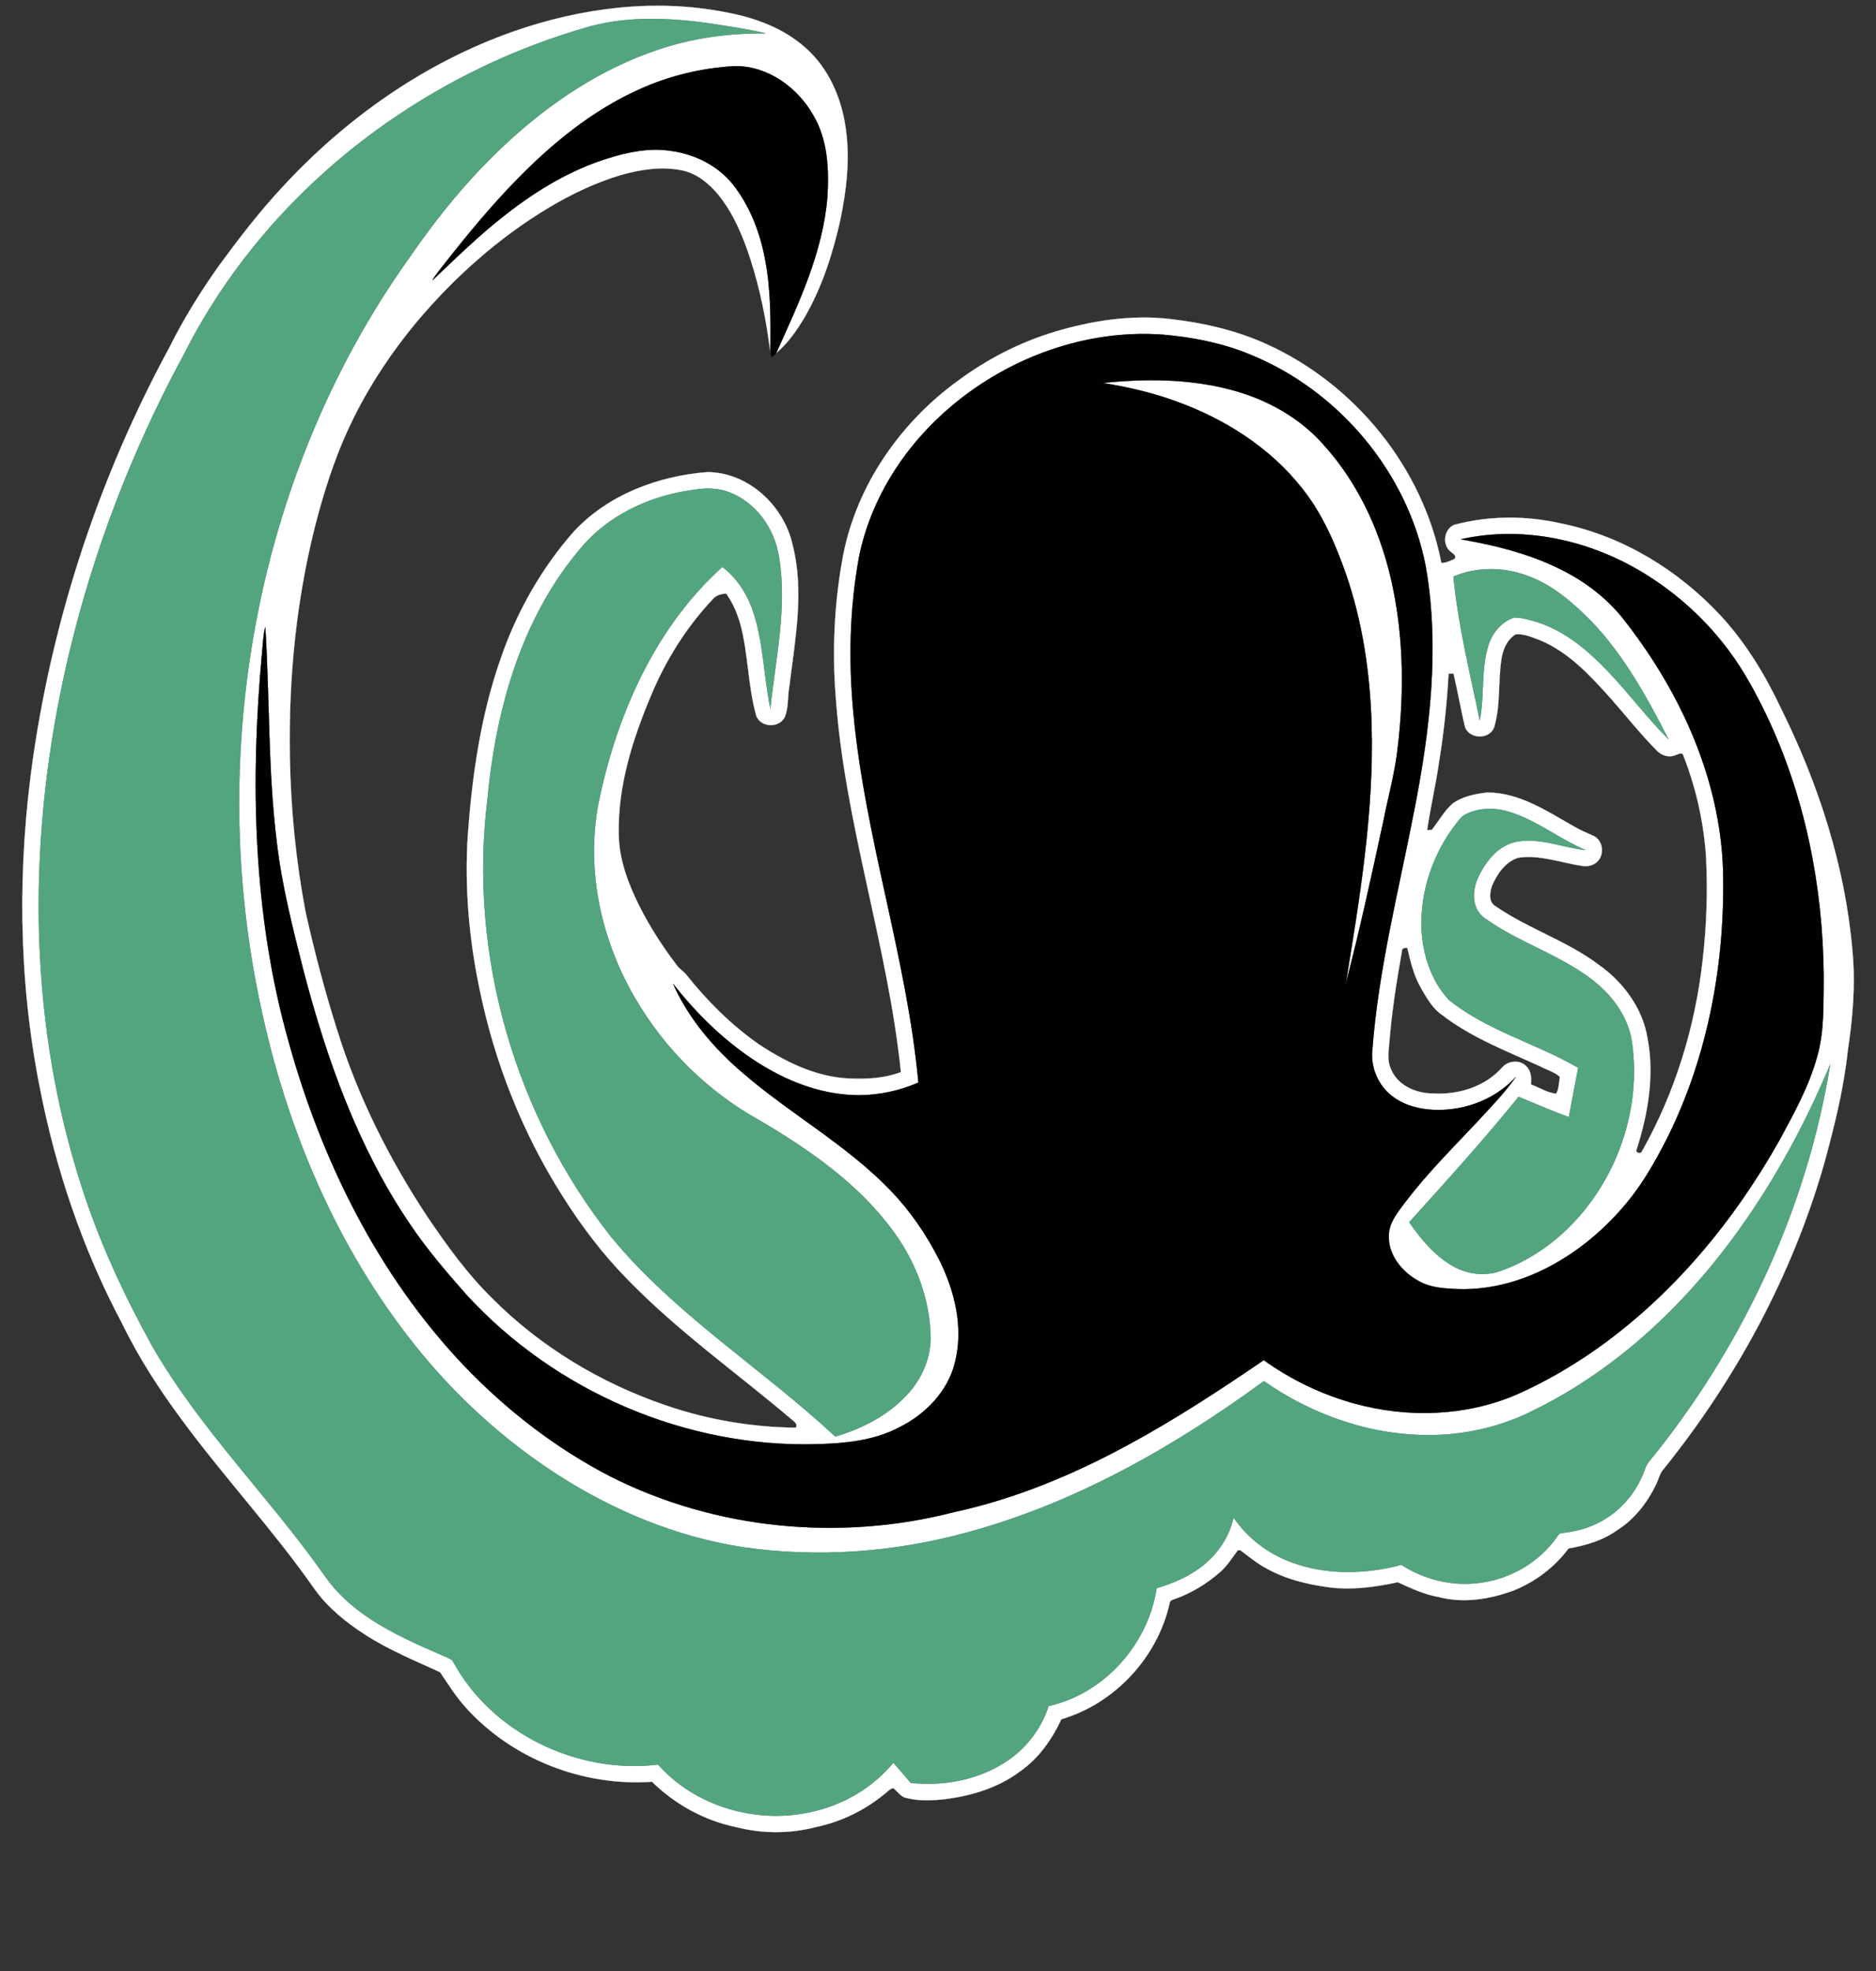 <?xml version="1.0" encoding="UTF-8" ?>
<!DOCTYPE svg PUBLIC "-//W3C//DTD SVG 1.1//EN" "http://www.w3.org/Graphics/SVG/1.1/DTD/svg11.dtd">
<svg width="200px" height="210px" viewBox="0 0 1000 1050" version="1.1" xmlns="http://www.w3.org/2000/svg">
<rect x="0" y="0" width="1000" height="1050" fill="#333333" stroke="none"/>
<g id="#ffffffff">
<path fill="#ffffff" stroke="#ffffff" stroke-width="0.094" opacity="1.00" d=" M 273.90 16.70 C 309.94 4.10 349.26 -0.90 386.95 6.56 C 402.34 9.37 417.68 14.97 429.47 25.55 C 441.93 36.57 448.80 52.74 450.90 69.01 C 453.18 85.30 451.14 101.84 447.79 117.83 C 443.76 135.57 438.09 153.14 428.95 168.96 C 424.76 175.96 420.04 182.83 413.74 188.10 C 425.74 161.55 438.60 134.45 441.03 105.00 C 441.94 90.24 441.24 74.48 433.53 61.42 C 425.15 46.64 409.40 35.17 391.97 35.22 C 374.32 36.14 356.83 40.33 340.73 47.63 C 315.68 58.88 294.12 76.55 275.08 96.09 C 261.56 109.97 249.20 124.91 237.25 140.14 C 234.93 143.14 232.41 146.02 230.51 149.32 C 243.36 137.18 255.97 124.71 270.03 113.93 C 286.26 101.29 304.21 90.47 323.95 84.36 C 334.92 80.92 346.54 78.53 358.04 80.43 C 370.59 82.20 382.77 88.30 390.73 98.31 C 399.54 109.45 404.82 123.01 407.58 136.85 C 410.99 153.64 410.89 170.87 410.63 187.91 C 408.57 170.85 405.14 153.89 399.83 137.51 C 395.90 125.61 390.99 113.77 383.06 103.94 C 378.03 97.77 371.46 92.37 363.49 90.73 C 352.75 88.57 341.62 90.22 331.19 93.18 C 317.58 97.19 304.70 103.37 292.54 110.61 C 265.64 126.71 241.97 147.89 221.82 171.84 C 208.89 187.45 197.53 204.41 188.53 222.59 C 180.40 238.79 174.56 256.02 169.74 273.45 C 158.23 315.77 153.73 359.82 154.51 403.61 C 155.04 431.24 157.74 458.85 162.92 486.00 C 167.64 507.08 173.12 528.00 179.67 548.59 C 190.72 584.18 207.62 617.82 228.22 648.82 C 238.49 663.89 249.23 678.82 262.31 691.61 C 288.18 717.61 320.42 736.96 355.09 748.72 C 377.28 756.35 400.72 760.33 424.17 760.56 C 425.35 758.80 423.62 757.53 422.47 756.56 C 393.27 731.74 361.75 709.53 334.93 682.01 C 321.53 668.47 309.97 653.21 299.83 637.11 C 278.30 603.27 263.40 565.34 255.45 526.05 C 249.93 499.42 247.61 472.07 249.36 444.91 C 251.70 413.05 256.27 381.07 266.89 350.82 C 275.44 326.00 288.60 302.68 306.03 283.01 C 324.28 263.46 350.80 253.55 377.06 251.50 C 398.89 251.62 417.77 269.30 422.46 290.08 C 428.87 314.93 423.81 340.59 420.78 365.53 C 419.72 371.03 420.49 376.94 418.25 382.15 C 415.19 387.93 405.90 387.62 403.23 381.65 C 398.56 365.48 398.98 348.32 394.54 332.09 C 392.85 326.48 390.54 320.99 387.11 316.22 C 384.53 316.33 381.84 317.04 380.08 319.05 C 366.10 333.83 355.09 351.29 347.23 370.04 C 337.33 393.40 329.36 418.34 329.82 443.98 C 329.86 457.77 334.91 470.91 341.01 483.07 C 346.58 494.05 353.30 504.41 360.75 514.20 C 362.13 516.13 364.23 517.34 365.75 519.14 C 376.93 533.21 389.80 546.08 404.57 556.36 C 419.01 565.91 435.36 573.86 452.95 574.55 C 462.13 574.94 471.56 574.44 480.23 571.14 C 473.31 503.67 450.25 438.83 445.47 371.04 C 443.52 345.98 444.76 320.65 449.41 295.95 C 456.68 258.40 480.02 224.98 510.79 202.73 C 526.27 191.28 543.65 182.36 562.09 176.78 C 581.74 170.90 602.47 167.61 622.99 169.86 C 641.02 171.85 658.98 175.94 675.54 183.50 C 722.39 204.88 758.48 249.15 768.31 299.90 C 770.80 299.93 773.06 298.73 775.30 297.78 C 776.73 295.93 774.28 294.84 773.19 293.79 C 768.51 290.12 769.77 281.56 775.40 279.52 C 794.18 274.56 814.13 274.63 833.01 279.04 C 865.33 285.79 894.72 303.84 917.10 327.87 C 930.62 342.47 941.02 359.67 949.47 377.61 C 969.51 418.05 983.69 461.86 987.48 506.99 C 989.14 524.71 987.58 542.50 984.92 560.04 C 982.75 580.35 977.75 600.26 972.36 619.93 C 955.31 679.58 925.15 735.14 886.23 783.31 C 884.54 785.51 884.03 788.34 882.79 790.78 C 878.14 800.42 871.33 809.27 862.21 815.05 C 854.55 820.62 845.30 823.28 836.09 824.91 C 828.63 834.98 818.19 842.79 806.57 847.40 C 794.05 851.97 780.23 854.20 767.13 850.82 C 759.36 849.48 752.16 846.16 745.10 842.89 C 732.89 845.51 720.30 847.26 707.84 845.52 C 696.53 843.97 685.19 841.19 675.16 835.59 C 670.12 832.90 665.69 829.25 661.15 825.84 L 659.81 825.87 C 656.86 829.83 654.20 834.10 650.45 837.41 C 643.30 843.70 635.02 848.76 626.02 851.89 C 624.70 852.19 623.42 852.90 623.40 854.42 C 616.86 883.17 594.07 907.57 565.76 915.89 C 560.72 926.68 553.60 936.83 543.68 943.70 C 532.23 952.32 518.14 956.58 504.09 958.42 C 497.16 959.18 490.01 959.55 483.20 957.84 C 480.11 957.29 478.52 954.32 476.18 952.58 C 474.30 952.91 473.11 954.54 471.63 955.59 C 461.02 964.34 448.35 970.54 434.87 973.33 C 420.81 977.02 405.92 976.87 391.87 973.22 C 375.15 969.71 359.72 961.08 347.53 949.18 C 310.82 951.77 273.02 937.11 248.33 909.68 C 243.08 903.90 238.90 897.26 234.59 890.82 C 221.19 884.66 207.42 879.05 194.96 871.03 C 184.61 864.43 174.84 856.55 167.65 846.50 C 145.70 815.11 119.48 787.03 96.80 756.19 C 84.79 740.00 73.78 722.99 64.97 704.83 C 44.02 665.44 29.62 622.72 21.14 578.96 C 9.69 521.13 9.27 461.39 17.71 403.13 C 28.78 327.00 53.51 252.91 90.19 185.30 C 97.93 169.81 107.04 155.03 117.14 140.97 C 127.49 126.86 138.18 112.97 150.10 100.14 C 184.06 63.20 226.35 33.30 273.90 16.70 M 311.14 15.04 C 277.21 24.94 244.79 39.93 215.22 59.29 C 165.93 91.52 124.44 136.19 97.95 188.95 C 81.58 219.17 67.53 250.65 56.08 283.06 C 31.34 353.10 18.30 427.64 20.98 502.01 C 22.60 546.03 29.84 589.93 43.44 631.87 C 52.88 661.49 66.03 689.80 81.07 716.96 C 106.64 761.58 143.84 797.80 173.24 839.70 C 179.37 848.47 187.43 855.75 196.28 861.72 C 209.50 870.61 224.25 876.84 238.80 883.19 C 239.90 883.67 241.11 884.18 241.62 885.38 C 262.39 923.53 308.02 945.25 350.77 940.00 C 370.55 962.36 402.92 971.71 431.85 965.39 C 448.99 961.82 465.03 952.62 476.18 939.03 C 479.32 942.56 482.44 946.11 485.43 949.77 C 502.53 951.62 520.51 948.41 535.18 939.19 C 546.36 932.26 554.90 921.35 558.98 908.85 C 588.65 902.24 612.05 875.92 616.54 846.06 C 623.01 844.13 629.39 841.69 635.17 838.16 C 646.19 831.73 654.83 821.02 657.54 808.43 C 664.94 819.23 675.74 827.57 688.01 832.11 C 706.81 839.22 727.77 838.73 747.00 833.62 C 759.29 841.60 774.40 845.24 788.95 843.21 C 805.13 841.15 820.41 832.26 829.83 818.90 C 830.56 818.06 831.06 816.71 832.38 816.73 C 837.96 816.04 843.54 814.97 848.73 812.72 C 861.82 807.41 872.12 796.12 876.77 782.85 C 877.73 779.50 880.34 777.11 882.40 774.44 C 930.11 714.55 963.38 642.74 975.59 567.00 C 962.72 597.74 946.83 627.29 927.46 654.44 C 899.03 694.36 862.29 729.23 818.07 751.02 C 801.37 759.60 782.69 764.17 763.93 764.46 C 731.76 765.10 699.95 754.13 673.72 735.76 C 625.61 770.94 572.72 801.00 514.85 816.56 C 476.28 827.01 435.60 829.98 396.01 824.22 C 360.54 818.76 326.72 804.71 296.67 785.28 C 268.00 766.72 242.48 743.36 221.20 716.67 C 179.59 664.69 153.02 601.83 139.16 537.01 C 125.50 474.05 123.85 408.55 134.10 344.96 C 146.07 270.34 174.57 198.12 218.68 136.62 C 233.54 114.95 250.36 94.54 269.63 76.63 C 293.14 54.78 320.51 36.45 351.15 26.34 C 369.50 20.13 388.91 17.59 408.25 17.79 C 397.99 15.39 387.55 13.85 377.14 12.30 C 355.26 9.30 332.48 8.47 311.14 15.04 M 507.86 215.79 C 483.02 236.41 464.26 265.00 457.88 296.86 C 452.87 324.25 452.27 352.34 454.93 380.03 C 461.11 446.49 483.40 510.26 489.57 576.72 C 477.19 582.07 463.51 584.42 450.07 583.06 C 432.31 581.35 415.55 573.94 400.86 564.08 C 384.73 553.20 370.73 539.38 358.79 524.08 C 367.07 542.77 380.69 558.56 396.13 571.73 C 421.51 593.60 451.42 609.94 474.75 634.21 C 485.42 645.31 494.20 658.19 501.06 671.95 C 509.17 688.50 513.70 707.76 509.01 725.98 C 505.21 741.30 493.27 753.46 479.41 760.36 C 466.08 767.40 450.80 768.93 435.96 769.34 C 365.82 771.52 295.65 741.23 248.39 689.49 C 237.74 677.41 227.22 665.14 218.26 651.73 C 190.63 610.95 174.00 563.90 161.62 516.54 C 156.00 494.20 150.21 471.79 147.56 448.86 C 142.78 410.76 143.79 372.28 141.41 334.03 C 140.21 338.32 140.27 342.82 139.73 347.22 C 133.28 416.63 134.85 487.75 153.94 555.20 C 171.49 618.42 201.55 679.20 246.94 727.11 C 269.67 750.94 296.10 771.44 325.40 786.55 C 381.56 814.94 448.12 821.22 508.90 805.44 C 541.20 798.44 571.95 785.60 600.94 769.92 C 626.10 756.34 650.06 740.69 673.64 724.57 C 688.19 734.99 704.57 742.88 721.83 747.63 C 750.24 755.52 781.45 754.56 808.67 742.79 C 823.27 736.33 837.14 728.28 850.24 719.16 C 891.29 690.38 924.06 650.90 948.55 607.40 C 956.27 593.10 964.27 578.72 968.60 562.95 C 972.62 549.03 971.89 534.38 972.11 520.05 C 971.71 472.14 962.15 423.94 941.41 380.59 C 935.74 368.93 929.58 357.43 921.83 347.00 C 910.73 332.00 896.98 318.97 881.42 308.67 C 851.67 288.74 814.07 279.38 778.74 287.28 C 798.20 290.68 817.69 295.59 835.19 305.01 C 847.75 311.69 859.00 320.96 867.44 332.47 C 896.27 369.87 916.74 415.21 918.47 462.91 C 919.77 512.20 910.70 562.31 888.56 606.60 C 882.37 618.66 875.68 630.59 866.94 641.00 C 856.17 653.98 843.17 665.17 828.43 673.41 C 812.80 682.15 794.95 687.38 776.95 686.75 C 769.97 686.41 762.65 686.09 756.42 682.54 C 747.48 677.77 739.76 668.53 740.32 657.92 C 740.46 651.20 745.02 645.89 748.80 640.76 C 760.35 625.45 773.98 611.91 787.09 597.97 C 794.30 590.12 801.85 582.46 808.02 573.74 C 796.25 586.59 778.16 592.76 760.96 591.01 C 754.17 590.27 747.38 588.10 741.96 583.86 C 734.53 578.13 730.43 568.37 731.53 559.06 C 734.84 515.74 745.78 473.56 753.98 431.03 C 762.28 388.68 767.46 344.86 760.02 301.98 C 750.43 251.64 713.47 207.88 666.10 188.76 C 651.44 182.73 635.73 179.66 619.98 178.29 C 579.57 175.32 538.80 189.98 507.86 215.79 M 370.59 260.82 C 349.00 263.53 327.64 272.57 312.58 288.62 C 300.24 302.25 290.30 317.97 282.62 334.65 C 269.43 363.30 262.77 394.54 259.84 425.82 C 249.58 508.22 274.42 594.11 325.91 659.09 C 360.03 700.50 406.28 728.98 445.24 765.29 C 460.07 760.92 474.46 753.46 484.71 741.65 C 491.62 733.78 495.95 723.55 496.06 713.02 C 495.90 692.67 488.41 672.81 476.54 656.43 C 457.98 630.78 431.41 612.43 404.44 596.58 C 377.09 581.41 354.10 558.61 338.44 531.56 C 320.38 500.66 312.21 463.40 319.01 427.98 C 323.53 405.70 330.46 383.84 340.28 363.31 C 351.25 340.36 366.07 319.04 385.06 302.00 C 392.16 307.45 397.43 315.03 400.57 323.38 C 407.07 340.72 406.88 359.54 410.65 377.49 C 413.37 350.65 419.80 323.55 415.20 296.54 C 412.94 281.68 403.01 267.65 388.74 262.25 C 382.98 259.98 376.64 259.84 370.59 260.82 M 774.75 307.14 C 777.24 333.03 783.54 358.33 788.79 383.75 C 791.38 370.69 789.34 357.02 793.27 344.19 C 795.27 337.40 800.21 331.27 807.04 328.98 C 811.09 328.92 815.05 330.16 818.93 331.25 C 834.26 336.05 846.85 346.74 857.68 358.26 C 868.64 369.77 878.12 382.62 889.42 393.83 C 877.93 371.51 865.69 349.07 848.15 330.85 C 838.20 320.86 827.19 311.20 813.63 306.54 C 801.17 301.96 787.03 301.94 774.75 307.14 M 800.24 351.84 C 798.52 363.73 799.94 376.04 796.38 387.65 C 793.71 394.16 783.20 393.82 780.88 387.19 C 778.69 377.79 776.98 368.26 774.81 358.84 C 774.15 358.84 772.83 358.83 772.18 358.83 C 771.29 374.60 769.63 390.33 767.09 405.93 C 765.35 418.10 762.50 430.10 760.73 442.26 C 761.34 442.22 762.55 442.16 763.16 442.13 C 766.91 437.57 769.71 432.18 774.15 428.20 C 779.57 424.24 786.43 422.89 792.97 422.17 C 809.96 422.31 824.56 432.04 838.79 440.16 C 842.25 442.16 845.90 443.76 849.56 445.36 C 854.39 447.71 855.32 454.89 851.75 458.72 C 849.65 461.10 846.17 461.84 843.15 461.26 C 831.84 459.60 820.62 455.10 809.06 456.98 C 802.27 459.32 797.76 465.88 795.17 472.29 C 794.08 475.76 793.47 480.67 797.21 482.78 C 814.52 494.73 835.07 501.13 851.97 513.78 C 865.12 522.99 875.58 536.95 878.20 553.03 C 882.00 572.86 878.50 593.22 872.45 612.22 C 871.35 613.98 874.52 615.11 875.23 613.37 C 892.94 582.01 903.69 546.87 907.64 511.11 C 909.71 493.19 910.29 475.10 909.44 457.08 C 908.29 438.39 904.12 419.93 897.32 402.50 C 896.70 400.39 894.55 401.86 893.23 402.20 C 889.76 403.85 885.63 402.49 883.11 399.80 C 874.50 391.09 866.88 381.49 858.81 372.30 C 847.88 360.09 836.33 347.45 820.88 341.04 C 816.74 339.50 812.43 337.52 807.94 337.91 C 803.12 340.83 800.91 346.48 800.24 351.84 M 780.97 433.95 C 779.04 434.94 777.80 436.81 776.45 438.45 C 763.97 454.35 756.95 474.68 757.74 494.95 C 758.38 508.57 762.88 522.57 772.33 532.65 C 792.75 549.17 818.83 555.74 841.26 568.85 C 839.57 577.60 837.96 586.36 836.26 595.11 C 827.21 591.82 818.38 587.97 809.49 584.29 C 790.90 607.31 770.97 629.18 751.17 651.14 C 757.51 660.19 764.79 669.04 774.57 674.52 C 781.97 678.74 791.14 680.03 799.28 677.26 C 811.55 673.00 822.85 666.10 832.50 657.44 C 857.89 634.56 872.36 600.07 870.92 565.93 C 870.47 558.59 869.93 551.01 866.76 544.26 C 861.83 532.70 852.33 523.78 841.89 517.15 C 825.57 506.59 806.80 500.34 791.06 488.85 C 784.46 483.98 784.65 474.47 787.83 467.66 C 791.80 458.85 798.81 450.08 808.84 448.30 C 821.21 446.25 833.09 451.54 845.24 452.88 C 831.23 446.99 819.21 436.99 804.58 432.52 C 796.89 430.11 788.22 430.20 780.97 433.95 M 747.28 506.85 C 744.28 523.43 741.76 540.12 740.44 556.92 C 740.02 561.14 739.54 565.62 741.47 569.57 C 745.02 578.36 755.04 582.59 764.03 582.50 C 777.40 583.33 791.62 578.91 800.68 568.72 C 803.91 564.89 810.40 564.33 813.79 568.23 C 816.29 570.72 816.34 574.46 816.07 577.76 C 820.57 579.26 824.77 582.29 829.56 582.60 C 830.99 579.96 831.02 576.61 831.49 573.65 C 828.51 571.01 824.39 569.92 820.90 568.02 C 803.13 559.92 784.56 552.87 768.94 540.85 C 763.69 537.38 760.58 531.72 757.49 526.43 C 753.66 519.78 751.85 512.28 750.15 504.88 C 748.81 504.92 747.10 505.07 747.28 506.85 Z" />
<path fill="#ffffff" stroke="#ffffff" stroke-width="0.094" opacity="1.00" d=" M 587.74 204.02 C 610.43 201.61 633.73 201.74 655.92 207.56 C 674.60 212.46 692.40 222.07 705.28 236.65 C 724.87 258.12 736.96 285.59 742.65 313.90 C 748.20 341.23 748.42 369.45 745.20 397.08 C 743.84 410.67 740.11 423.85 737.46 437.21 C 731.14 466.33 724.86 495.48 717.30 524.30 C 724.72 478.57 732.50 432.49 731.10 385.98 C 730.35 358.90 726.36 331.76 717.55 306.09 C 711.88 289.98 705.04 273.98 694.35 260.51 C 677.15 238.47 652.65 223.01 626.53 213.67 C 613.98 209.11 600.91 206.11 587.74 204.02 Z" />
</g>
<g id="#52a57fff">
<path fill="#52a57f" stroke="#52a57f" stroke-width="0.094" opacity="1.00" d=" M 311.14 15.04 C 332.48 8.47 355.26 9.30 377.14 12.30 C 387.55 13.85 397.99 15.39 408.25 17.79 C 388.91 17.59 369.50 20.13 351.15 26.34 C 320.51 36.45 293.14 54.78 269.63 76.63 C 250.36 94.54 233.54 114.95 218.68 136.62 C 174.57 198.12 146.07 270.34 134.10 344.96 C 123.85 408.55 125.50 474.05 139.16 537.01 C 153.02 601.83 179.59 664.69 221.20 716.67 C 242.48 743.36 268.00 766.72 296.67 785.28 C 326.72 804.71 360.54 818.76 396.01 824.22 C 435.60 829.98 476.28 827.01 514.85 816.56 C 572.72 801.00 625.61 770.94 673.72 735.76 C 699.95 754.13 731.76 765.10 763.93 764.46 C 782.69 764.17 801.37 759.60 818.07 751.02 C 862.29 729.23 899.03 694.36 927.46 654.44 C 946.83 627.29 962.72 597.74 975.59 567.00 C 963.38 642.74 930.11 714.55 882.40 774.44 C 880.34 777.11 877.73 779.50 876.77 782.85 C 872.12 796.12 861.82 807.41 848.73 812.72 C 843.54 814.97 837.96 816.04 832.38 816.73 C 831.06 816.71 830.56 818.06 829.83 818.90 C 820.41 832.26 805.13 841.15 788.95 843.21 C 774.40 845.24 759.29 841.60 747.00 833.62 C 727.77 838.73 706.81 839.22 688.01 832.11 C 675.74 827.57 664.94 819.23 657.54 808.43 C 654.83 821.02 646.19 831.73 635.17 838.16 C 629.39 841.69 623.01 844.13 616.54 846.06 C 612.05 875.92 588.65 902.24 558.98 908.85 C 554.90 921.35 546.36 932.26 535.18 939.19 C 520.51 948.41 502.53 951.62 485.43 949.77 C 482.44 946.11 479.32 942.56 476.18 939.03 C 465.03 952.62 448.99 961.82 431.85 965.39 C 402.92 971.71 370.55 962.36 350.77 940.00 C 308.02 945.25 262.39 923.53 241.62 885.38 C 241.11 884.18 239.90 883.67 238.80 883.19 C 224.25 876.84 209.50 870.61 196.28 861.72 C 187.43 855.75 179.37 848.47 173.24 839.70 C 143.84 797.80 106.64 761.58 81.07 716.96 C 66.03 689.80 52.88 661.49 43.44 631.87 C 29.84 589.93 22.60 546.03 20.98 502.01 C 18.30 427.64 31.34 353.10 56.08 283.06 C 67.53 250.65 81.58 219.17 97.95 188.95 C 124.44 136.19 165.93 91.52 215.22 59.29 C 244.79 39.93 277.21 24.94 311.14 15.04 Z" />
<path fill="#52a57f" stroke="#52a57f" stroke-width="0.094" opacity="1.00" d=" M 370.59 260.82 C 376.64 259.84 382.98 259.98 388.74 262.25 C 403.01 267.65 412.94 281.68 415.20 296.54 C 419.80 323.55 413.37 350.65 410.65 377.49 C 406.88 359.54 407.07 340.72 400.57 323.38 C 397.43 315.03 392.16 307.45 385.06 302.00 C 366.07 319.04 351.25 340.36 340.28 363.31 C 330.46 383.84 323.53 405.70 319.01 427.98 C 312.21 463.40 320.38 500.66 338.44 531.56 C 354.10 558.61 377.09 581.41 404.44 596.58 C 431.41 612.43 457.98 630.78 476.54 656.43 C 488.41 672.81 495.90 692.67 496.06 713.02 C 495.95 723.55 491.62 733.78 484.71 741.65 C 474.46 753.46 460.07 760.92 445.24 765.29 C 406.28 728.98 360.03 700.50 325.91 659.09 C 274.42 594.11 249.58 508.22 259.84 425.82 C 262.77 394.54 269.43 363.30 282.62 334.65 C 290.30 317.97 300.24 302.25 312.58 288.62 C 327.64 272.57 349.00 263.53 370.59 260.82 Z" />
<path fill="#52a57f" stroke="#52a57f" stroke-width="0.094" opacity="1.00" d=" M 774.75 307.14 C 787.03 301.94 801.17 301.96 813.63 306.54 C 827.19 311.20 838.20 320.86 848.15 330.85 C 865.69 349.07 877.93 371.51 889.42 393.83 C 878.12 382.62 868.64 369.77 857.68 358.26 C 846.85 346.74 834.26 336.05 818.93 331.25 C 815.05 330.16 811.09 328.92 807.04 328.98 C 800.21 331.27 795.27 337.40 793.27 344.19 C 789.34 357.02 791.38 370.69 788.79 383.75 C 783.54 358.33 777.24 333.03 774.75 307.14 Z" />
<path fill="#52a57f" stroke="#52a57f" stroke-width="0.094" opacity="1.00" d=" M 780.97 433.95 C 788.22 430.20 796.89 430.11 804.58 432.52 C 819.21 436.99 831.23 446.99 845.24 452.88 C 833.09 451.54 821.21 446.25 808.84 448.30 C 798.81 450.08 791.80 458.85 787.83 467.66 C 784.65 474.47 784.46 483.98 791.06 488.85 C 806.80 500.34 825.57 506.59 841.89 517.15 C 852.33 523.78 861.83 532.70 866.76 544.26 C 869.93 551.01 870.47 558.59 870.92 565.93 C 872.36 600.07 857.89 634.56 832.50 657.44 C 822.85 666.10 811.55 673.00 799.28 677.26 C 791.14 680.03 781.97 678.74 774.57 674.52 C 764.79 669.04 757.51 660.19 751.17 651.14 C 770.97 629.18 790.90 607.31 809.49 584.29 C 818.38 587.97 827.21 591.82 836.26 595.11 C 837.96 586.36 839.57 577.60 841.26 568.85 C 818.83 555.74 792.75 549.17 772.33 532.65 C 762.88 522.57 758.38 508.57 757.74 494.95 C 756.95 474.68 763.97 454.35 776.45 438.45 C 777.80 436.81 779.04 434.94 780.97 433.95 Z" />
</g>
<g id="#010101ff">
<path fill="#010101" stroke="#010101" stroke-width="0.094" opacity="1.00" d=" M 340.73 47.63 C 356.83 40.33 374.32 36.14 391.97 35.22 C 409.40 35.17 425.15 46.64 433.53 61.42 C 441.24 74.48 441.94 90.24 441.03 105.00 C 438.60 134.45 425.74 161.55 413.74 188.10 C 413.00 188.87 412.23 189.60 411.43 190.30 C 411.23 189.70 410.83 188.51 410.63 187.91 C 410.89 170.87 410.99 153.64 407.58 136.85 C 404.82 123.01 399.54 109.45 390.73 98.31 C 382.77 88.30 370.59 82.20 358.04 80.43 C 346.54 78.53 334.92 80.92 323.95 84.36 C 304.21 90.47 286.26 101.29 270.03 113.93 C 255.97 124.71 243.36 137.18 230.51 149.32 C 232.41 146.02 234.93 143.14 237.25 140.14 C 249.20 124.91 261.56 109.97 275.08 96.09 C 294.12 76.55 315.68 58.88 340.73 47.63 Z" />
<path fill="#010101" stroke="#010101" stroke-width="0.094" opacity="1.00" d=" M 507.86 215.79 C 538.80 189.98 579.57 175.32 619.98 178.29 C 635.73 179.66 651.44 182.73 666.10 188.76 C 713.47 207.88 750.43 251.64 760.02 301.98 C 767.46 344.86 762.28 388.68 753.98 431.03 C 745.78 473.56 734.84 515.74 731.53 559.06 C 730.43 568.37 734.53 578.13 741.96 583.86 C 747.38 588.10 754.17 590.27 760.96 591.01 C 778.16 592.76 796.25 586.59 808.02 573.74 C 801.85 582.46 794.30 590.12 787.09 597.97 C 773.98 611.91 760.35 625.45 748.80 640.76 C 745.02 645.89 740.46 651.20 740.32 657.92 C 739.76 668.53 747.48 677.77 756.42 682.54 C 762.65 686.09 769.97 686.41 776.95 686.75 C 794.95 687.38 812.80 682.15 828.43 673.41 C 843.17 665.17 856.17 653.98 866.94 641.00 C 875.68 630.59 882.37 618.66 888.56 606.60 C 910.70 562.31 919.77 512.20 918.47 462.91 C 916.74 415.21 896.27 369.87 867.44 332.47 C 859.00 320.96 847.75 311.69 835.19 305.01 C 817.69 295.59 798.20 290.68 778.74 287.28 C 814.07 279.38 851.67 288.74 881.42 308.67 C 896.98 318.97 910.73 332.00 921.83 347.00 C 929.58 357.43 935.74 368.93 941.41 380.59 C 962.15 423.94 971.71 472.14 972.11 520.05 C 971.89 534.38 972.62 549.03 968.60 562.95 C 964.27 578.72 956.27 593.10 948.55 607.40 C 924.06 650.90 891.29 690.38 850.24 719.16 C 837.14 728.28 823.27 736.33 808.67 742.79 C 781.45 754.56 750.24 755.52 721.83 747.63 C 704.57 742.88 688.19 734.99 673.64 724.57 C 650.06 740.69 626.10 756.34 600.94 769.92 C 571.95 785.60 541.20 798.44 508.90 805.44 C 448.12 821.22 381.56 814.94 325.40 786.55 C 296.10 771.44 269.67 750.94 246.94 727.11 C 201.55 679.20 171.49 618.42 153.94 555.20 C 134.85 487.75 133.28 416.63 139.73 347.22 C 140.27 342.82 140.21 338.32 141.41 334.03 C 143.79 372.28 142.78 410.76 147.56 448.86 C 150.21 471.79 156.00 494.20 161.62 516.54 C 174.00 563.90 190.63 610.95 218.26 651.73 C 227.22 665.14 237.74 677.41 248.39 689.49 C 295.65 741.23 365.82 771.52 435.96 769.34 C 450.80 768.93 466.08 767.40 479.41 760.36 C 493.27 753.46 505.21 741.30 509.01 725.98 C 513.70 707.76 509.17 688.50 501.06 671.95 C 494.20 658.19 485.42 645.31 474.75 634.21 C 451.42 609.94 421.51 593.60 396.13 571.73 C 380.69 558.56 367.07 542.77 358.79 524.08 C 370.73 539.38 384.73 553.20 400.86 564.08 C 415.55 573.94 432.31 581.35 450.07 583.06 C 463.51 584.42 477.19 582.07 489.57 576.72 C 483.40 510.26 461.11 446.49 454.93 380.03 C 452.27 352.34 452.87 324.25 457.88 296.86 C 464.26 265.00 483.02 236.41 507.86 215.79 M 587.74 204.02 C 600.91 206.11 613.98 209.11 626.53 213.67 C 652.65 223.01 677.15 238.47 694.35 260.51 C 705.04 273.98 711.88 289.98 717.55 306.09 C 726.36 331.76 730.35 358.90 731.10 385.98 C 732.50 432.49 724.72 478.57 717.30 524.30 C 724.86 495.48 731.14 466.33 737.46 437.21 C 740.11 423.85 743.84 410.67 745.20 397.08 C 748.42 369.45 748.20 341.23 742.65 313.90 C 736.96 285.59 724.87 258.12 705.28 236.65 C 692.40 222.07 674.60 212.46 655.92 207.56 C 633.73 201.74 610.43 201.61 587.74 204.02 Z" />

</g>
</svg>
